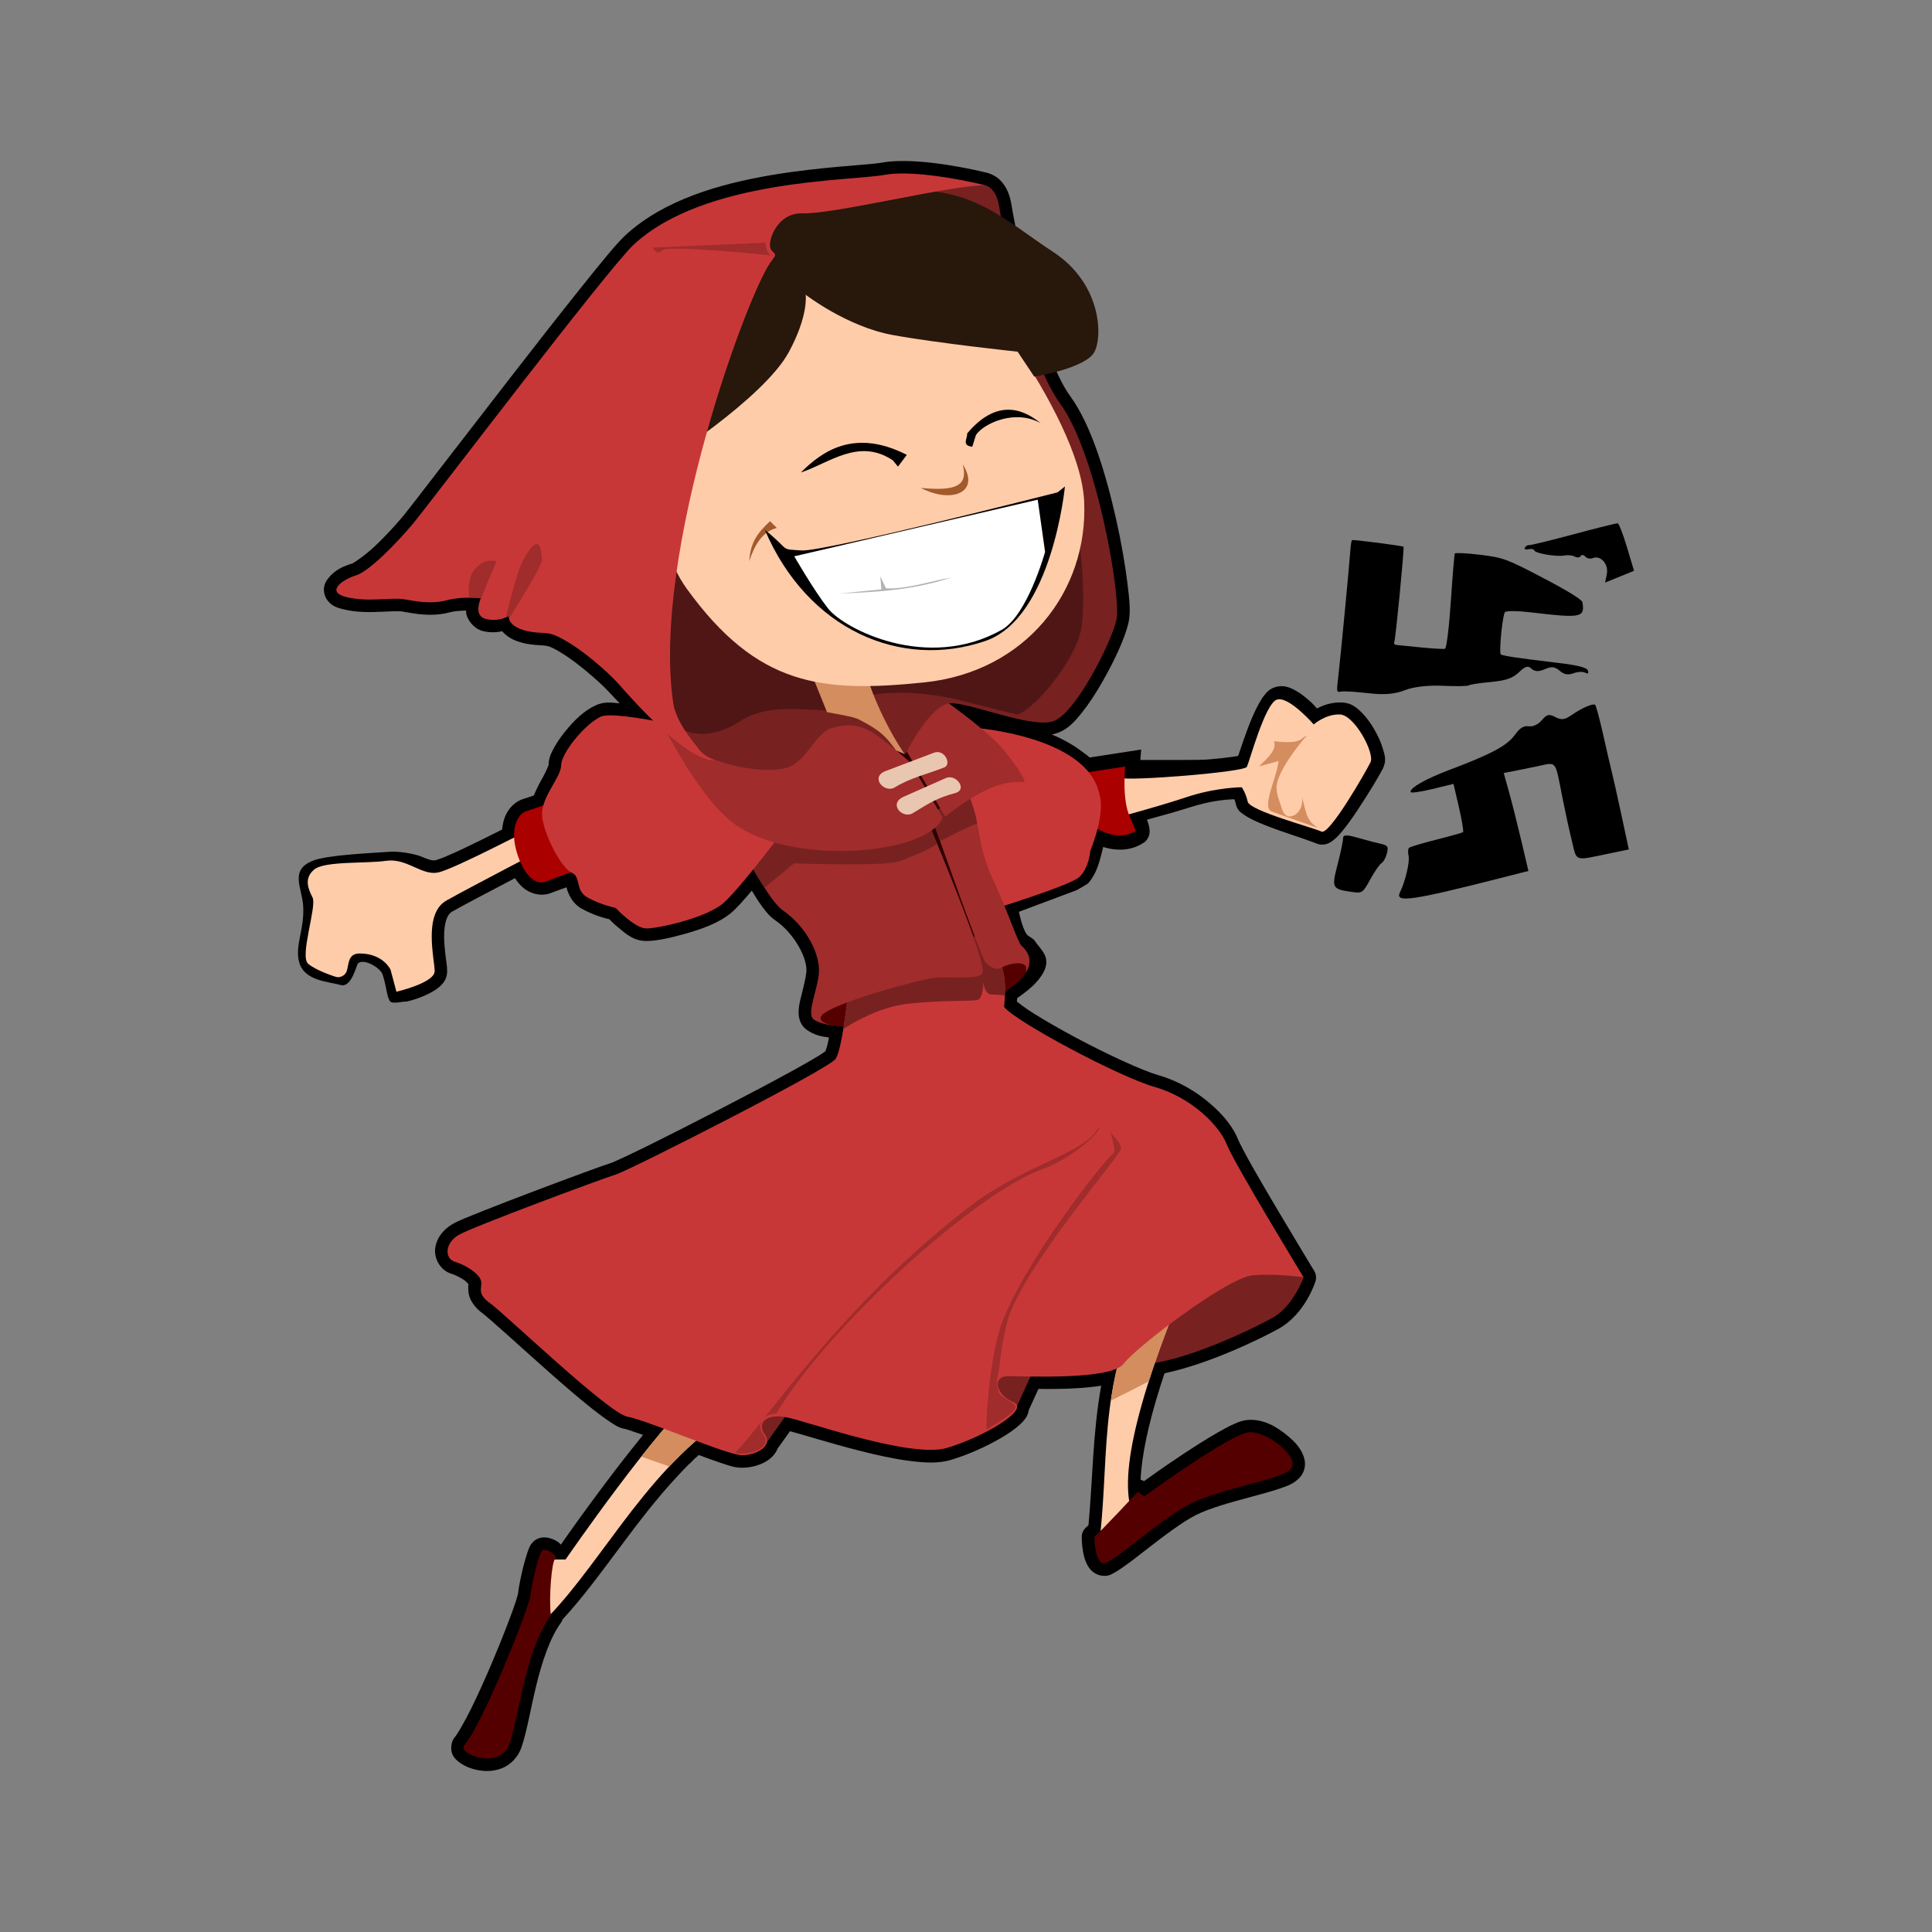 <svg:svg xmlns:dc="http://purl.org/dc/elements/1.1/" xmlns:ns1="http://sodipodi.sourceforge.net/DTD/sodipodi-0.dtd" xmlns:ns2="http://www.inkscape.org/namespaces/inkscape" xmlns:ns4="http://creativecommons.org/ns#" xmlns:rdf="http://www.w3.org/1999/02/22-rdf-syntax-ns#" xmlns:svg="http://www.w3.org/2000/svg" height="1075.494" id="svg5475" version="1.1" viewBox="-165.88 -89.624 1075.494 1075.494" width="1075.494" ns1:docname="_svgclean2.svg" ns2:version="0.48.3.1 r9886">
  <svg:rect x="-165.88" y="-89.624" width="1075.494" height="1075.494" fill="#808080" stroke="none"/>
  <ns1:namedview bordercolor="#666666" borderopacity="1.0" fit-margin-bottom="0" fit-margin-left="0" fit-margin-right="0" fit-margin-top="0" id="base" pagecolor="#ffffff" showgrid="false" ns2:current-layer="layer1" ns2:cx="416.55514" ns2:cy="437.62551" ns2:document-units="px" ns2:pageopacity="0.0" ns2:pageshadow="2" ns2:window-height="452" ns2:window-maximized="0" ns2:window-width="512" ns2:window-x="0" ns2:window-y="0" ns2:zoom="0.32518224" />
  <svg:g id="layer1" transform="translate(-91.601 -84.254)" ns2:groupmode="layer" ns2:label="Layer 1">
    <svg:g id="g3098">
      <svg:g id="g3053">
        <svg:path d="m427.84 77.938c-1.385-0.019-2.781-0.006-4.125 0.031-3.062 0.085-6.045 0.318-8.938 0.844-7.718 1.403-33.916 2.223-62.094 7.031-28.179 4.808-59.481 13.62-80.938 33.5-4.822 4.467-13.151 14.717-24.688 29.125-11.536 14.408-25.619 32.438-39.531 50.375-13.914 17.936-27.676 35.745-38.469 49.75-10.794 14.003-18.869 24.487-20.625 26.594-4.159 4.991-10.122 11.538-15.812 16.938-5.69 5.399-12.108 9.627-12.812 9.844-4.815 1.482-9.632 3.459-13.375 8.219-0.936 1.19-1.912 2.649-2.312 4.719-0.401 2.069 0.056 4.775 1.25 6.719 2.389 3.888 5.803 4.989 9.656 5.906 7.126 1.697 14.038 1.611 19.812 1.375 5.774-0.236 10.707-0.528 12.562-0.219 6.696 1.116 16.085 3.287 26.656 0.469 2.816-0.751 6.143-0.876 9.125-0.969 0.032 0.51-0.086 0.89 0 1.438 0.612 3.885 4.413 8.857 9.5 10.031 4.173 0.963 7.62 0.674 10.562 0.062 1.957 2.241 4.617 4.2 8.344 5.531 4.972 1.776 9.293 2.037 12.344 2.219 3.05 0.182 4.636 0.32 6.312 1.062 11.274 4.994 27.967 20.041 32.375 24.938 0.661 0.734 4.357 4.579 5.969 6.375-4.827-0.495-8.566-1.047-13.344 1.125-6.529 2.968-12.087 8.519-16.938 14.5-2.425 2.99-4.575 6.098-6.219 9.125-1.64 3.018-3.024 5.748-3.031 9.688-0.119 0.042-1.151 3.125-3.156 6.656-1.624 2.86-3.513 6.37-5.062 10.188-2.09 0.728-4.423 1.518-5.562 1.844-4.471 1.278-7.87 4.681-9.844 8.594-1.301 2.577-1.936 5.483-2.25 8.531-6.835 3.429-14.325 7.184-21.062 10.375-3.938 1.865-7.592 3.508-10.5 4.719-2.908 1.211-5.385 1.993-5.594 2.031-1.507 0.274-3.877-0.349-7.688-2.031-2.762-1.22-10.202-2.789-16.25-2.812-13.594 0.902-36.597 1.936-44.406 5.125-12.796 5.226-5.988 14.625-5.25 24.969 0.919 12.881-4.726 22.032-2.25 31.375 2.796 10.553 16.24 10.856 23.125 12.781 6.126 1.713 8.784-11.265 9.688-12.062 3.295-2.91 12.466 2.524 13.688 6.25 2.405 7.335 2.447 14.866 5.062 15.469 2.603 0.6 5.672-0.527 8.188-0.406 2.156-0.56 3.669-0.818 7.5-2.281 2.957-1.129 6.018-2.481 8.812-4.406 2.795-1.925 6.344-4.84 6.344-10.25 0-2.805-0.504-5.395-0.906-8.719-0.403-3.324-0.776-7.079-0.781-10.656-0.006-3.577 0.416-6.914 1.25-9.312s1.835-3.71 3.406-4.594c7.401-4.163 22.266-11.94 34.781-18.5 1.263 1.905 2.687 3.699 4.469 5.25 3.754 3.269 10.04 5.209 15.562 3 2.052-0.821 5.516-2.013 8.656-3.156 0.737 2.979 2.835 8.748 8.406 11.844 6.967 3.871 12.946 5.349 15.438 5.906 0.99 1.027 2.242 2.352 5.188 4.781 3.894 3.213 8.163 7.344 15.5 7.344 5.301 0 12.913-1.545 21.938-4.125 9.023-2.58 18.431-5.912 25.062-11.438 3.26-2.717 7.283-7.284 11.625-12.469 1.38 2.178 2.801 4.681 4.125 6.562 3 4.262 5.425 7.574 9.062 10.062 9.246 6.326 16.799 18.63 17.219 27.031 0.145 2.894-1.356 8.927-2.781 14.594-0.712 2.834-1.426 5.617-1.562 8.656-0.137 3.039 0.433 7.489 4.281 10.375 4.318 3.238 8.69 3.955 12.594 4.469-0.264 1.292-0.515 2.872-0.781 3.938-0.526 2.107-1.155 3.521-1.156 3.688-0.128 0.122-0.202 0.19-0.375 0.312-0.824 0.581-2.083 1.438-3.719 2.438-3.273 2-7.928 4.657-13.406 7.688-10.958 6.061-25.331 13.617-39.844 21.125-14.512 7.509-29.154 14.968-40.594 20.625-5.72 2.829-10.688 5.2-14.375 6.938-3.687 1.738-6.827 3.012-6.281 2.844-4.996 1.537-23.996 8.54-43.938 16.094-9.971 3.777-19.921 7.599-27.969 10.812-8.048 3.213-13.571 5.357-16.938 7.281-5.668 3.239-9.276 8.357-9.844 13.938-0.568 5.58 3.054 11.997 9 13.781 2.058 0.617 4.92 2.025 7.031 3.469 1.337 0.914 2.148 1.943 2.531 2.344-0.133 0.453-0.211 1.683-0.031 4.219 0.281 3.961 3.115 8.623 8.062 12.156 0.932 0.666 6.599 5.527 13.312 11.562 6.713 6.035 15.091 13.608 23.531 21.062 8.439 7.455 16.944 14.804 24.156 20.5 3.606 2.848 6.894 5.269 9.781 7.156 2.887 1.887 4.843 3.375 8.594 4 0.906 0.151 6.193 2.083 9.781 3.281-21.24 26.076-41.586 55.062-45.75 61.062-0.492-0.394-0.908-1.024-1.438-1.375-1.465-0.971-3.027-1.809-5.125-2.312-2.098-0.503-5.836-0.883-8.875 2.156-1.607 1.606-1.861 2.546-2.312 3.562-0.451 1.017-0.78 2.074-1.156 3.219-0.753 2.29-1.507 4.964-2.188 7.75-1.337 5.474-2.418 11.038-2.844 14.75-0.027-0.148-0.452 1.732-1.094 3.688-0.733 2.235-1.766 5.178-3.062 8.656-2.593 6.956-6.157 15.935-10 25.031-3.843 9.096-7.997 18.34-11.812 26.062-3.816 7.723-7.546 14.111-9.312 16.219-2.044 2.44-2.284 6.866-1.188 9.25 1.096 2.384 2.571 3.569 4.062 4.656 2.982 2.174 6.516 3.572 10.562 4.281 4.046 0.709 8.617 0.666 13.156-1.188 4.539-1.853 8.771-5.959 10.688-11.562 3.052-8.921 5.087-21.566 8.281-34.656s7.597-26.355 13.719-34.75c0.395-0.563 0.693-1.159 0.906-1.812 21.522-23.318 40.151-54.415 64.219-80.031 0.063-0.067 0.124-0.152 0.188-0.219 0-0.022 0-0.041 0-0.062 0.022 0 0.041 0 0.062 0 1.998-2.12 3.924-4.203 5.906-6.156-0.07 0.069 0.247-0.107 0.812-0.656 1.04-1.015 1.906-1.989 2.75-2.781 0.037-0.034 0.28-0.151 0.656-0.5 0.409-0.381 0.786-0.754 1.188-1.125 4.253 1.567 8.534 3.189 12.062 4.344 4.699 1.538 7.745 2.75 11.969 2.75 4.178 0 8.257-0.887 11.938-2.688 3.161-1.546 6.337-4.018 7.938-7.969l6.88-9.67c6.16 1.572 21.728 6.548 39 10.938 9.132 2.321 18.472 4.395 27.094 5.531 8.622 1.136 16.394 1.592 23.188-0.406 9.247-2.72 19.514-7.263 27.781-12.062 4.133-2.4 7.74-4.827 10.625-7.438 1.443-1.305 2.723-2.605 3.812-4.312 0.685-1.074 1.183-2.557 1.5-4.156l5.312-11.625c6.862 0.046 14.397 0.064 22.062-0.438 4.529-0.296 8.818-0.712 12.875-1.375-4.818 26.793-4.717 52.493-7.094 77.719-0.054 0.051-0.137 0.141-0.188 0.188-0.522 0.484-1.55 1.074-0.125 0.219-2.066 1.221-3.435 3.569-3.438 5.969 0 0-0.025 3.954 0.719 8.281 0.372 2.164 0.946 4.45 2.125 6.875 1.179 2.425 3.554 5.707 7.938 6.438 3.955 0.659 5.385-0.561 7.094-1.438 1.709-0.877 3.339-1.996 5.188-3.281 3.696-2.57 8.037-5.951 12.719-9.594 9.364-7.285 20.257-15.598 27.906-19.438 7.654-3.841 19.968-7.193 31-10.156 5.516-1.482 10.756-2.879 15.219-4.406 4.463-1.528 8.056-2.627 11.438-6.25 1.847-1.979 2.902-4.799 2.938-7.281s-0.665-4.617-1.562-6.438c-1.794-3.641-4.491-6.482-7.625-9.125-6.267-5.286-13.819-9.894-22.656-9.188-3.013 0.241-5.143 1.11-7.75 2.281-2.607 1.171-5.507 2.713-8.594 4.469-6.173 3.511-13.168 7.96-19.875 12.406-11.333 7.514-18.585 12.786-21.531 14.906-0.591-0.355-1.237-0.615-1.906-0.781 0.494-12.908 4.21-30.885 11.156-52.656 0.684-2.143 1.411-4.399 2.156-6.625 25.381-5.332 54.127-19.618 63.344-24.688 15.082-8.295 20.625-26.312 20.625-26.312 0.687-1.955 0.438-4.241-0.656-6 0 0-9.628-15.834-19.812-33-5.092-8.583-10.362-17.546-14.531-24.906-4.169-7.36-7.417-13.692-7.938-15.031-2.697-6.936-8.242-13.895-15.875-20.406-7.633-6.511-17.422-12.406-28.688-15.625-8.671-2.477-28.417-11.568-45.844-20.875-8.714-4.654-16.99-9.416-23.375-13.406-5.399-3.374-8.336-5.831-9.438-6.688 0.043-0.63 0.155-1.306 0.188-1.906 5.619-3.947 11.405-8.314 14.75-14.594 4.228-8.457-1.712-12.286-5-17.312-1.097-1.678-3.486-2.194-4.625-3.844-2.45-3.58-4.2-12.29-4.2-12.29l32.031-12c2.185-1.169 4.314-2.387 6.406-3.75 5.142-5.696 6.699-13.057 8.5-20.344 7.789 2.44 16.178 2.131 23.156-2.781 3.873-3.522 2.923-8.049 1.188-12.406 8.055-2.141 16.868-4.625 24-6.906 11.508-3.681 20.003-4.297 24.562-4.5 0.363 0.875 0.492 0.659 0.812 2.25 0.844 4.19 3.051 5.238 4.688 6.406 1.637 1.169 3.398 2.117 5.375 3.062 3.953 1.891 8.754 3.725 13.625 5.469 4.871 1.744 9.758 3.365 13.688 4.688 3.929 1.323 7.579 2.796 7.125 2.562 2.418 1.246 4.976 0.891 6.469 0.375 1.493-0.516 2.423-1.22 3.281-1.875 1.717-1.31 3.082-2.763 4.562-4.5 2.961-3.474 6.117-7.948 9.25-12.656 6.266-9.417 11.955-19.046 13.719-22.469 2.478-4.808 1.158-8.035 0.156-11.469-1.002-3.434-2.597-6.933-4.562-10.375-1.965-3.443-4.294-6.767-7.031-9.531-1.711-1.728-3.594-3.462-5.969-4.562-1.425-0.66-3.036-1.08-4.906-1.188-5.797-0.334-10.717 1.469-14.188 3.312-1.481-1.585-1.707-2.067-3.938-4.062-2.353-2.106-4.995-4.257-7.969-5.906-2.974-1.649-6.658-3.404-11.438-1.875-3.035 0.971-4.522 2.694-5.844 4.312-1.321 1.619-2.399 3.424-3.438 5.344-2.076 3.839-4.006 8.333-5.719 12.812-1.712 4.479-3.194 8.935-4.375 12.406-0.462 1.359-0.815 2.387-1.156 3.375-0.745 0.142-1.276 0.25-2.344 0.406-3.639 0.531-8.869 1.115-14.625 1.594-4.858 0.404-25.562 0.226-37.469 0.25 0.175-1.939 0.324-3.889 0.438-5.812l-2.5 0.406c-8.717 1.337-17.406 2.705-26.125 4.031-1.067-0.935-2.201-1.825-3.406-2.625-5.468-4.245-11.437-7.566-17.75-10.188 1.254-0.226 2.471-0.556 3.719-1.031 5.47-2.084 9.121-6.184 13.062-11.094 3.941-4.91 7.785-10.847 11.312-17 7.055-12.305 12.761-24.829 14.625-33.031 1.338-5.886 0.589-12.659-0.656-22.656-1.245-9.997-3.35-22.262-6.219-35-5.737-25.476-13.913-52.559-25.469-68.406-8.817-12.092-17.235-36.98-22.938-59.594-5.704-22.614-9.134-42.976-10.031-48.062-1.091-6.181-3.742-10.546-6.562-13.125-2.605-2.381-5.639-3.303-6.125-3.438v-0.062s-0.307-0.061-0.312-0.062c-0.507-0.13-24.943-6.37-45.719-6.656z" id="path5692" transform="translate(2.047 6.325)" ns1:nodetypes="sssccscccssscccsccccsccscccssscscsccccccccscccsscccsscsccccccccscccccsscccscccsccccsccscccccscsccccsccccccsccccccssssccccccccccccscccssccccccccccccscccsscsccsscsccccccccccccccccccccascccccccccccsscccscsscccccsssssssccsccccccscscsscccccccs" ns2:connector-curvature="0" />
        <svg:g id="g5679" transform="matrix(.896 .443 -.443 .896 323.28 -258)">
          <svg:path d="m506.88 514.66c5.732-0.819 60.378-33.471 60.378-36.746 0-3.275-6.551-36.028-1.638-40.94 4.913-4.913 24.564 3.275 24.564 3.275s3.275-8.188 10.645-11.464c7.369-3.275 27.022 10.645 27.022 16.376 0 5.732-2.456 46.674-7.369 46.674-4.913 0-40.94 7.369-44.216 3.275-3.275-4.094-6.551-5.732-6.551-5.732s-13.101 6.551-25.383 18.833-37.665 34.39-37.665 34.39z" id="path3916" style="fill:#ffccaa" ns1:nodetypes="csccsssscccc" ns2:connector-curvature="0" />
          <svg:path d="m574.4 458.48c14.876-5.407 12.271-7.728 15.054-11.001 0 0-5.931 21.627-2.895 31.845 1.331 4.479 5.506 7.577 8.685 11.001 6.422 6.918 12.823-4.501 6.369-11.58 6.278 6.642 7.959 11.273 16.212 12.159l-26.923 3.184c-6.581 0.778-5.911-17.852-9.264-26.923l-8.395 7.527c2.137-6.279 4.973-12.908 1.158-16.212z" id="path4252" style="fill:#d38d5f" ns2:connector-curvature="0" />
        </svg:g>
        <svg:path d="m525.4 425.39 26.687-4.063s-1.929 18.62 2.65 28.1c1.007 2.086 3.203 7.766 3.203 7.766-8.911 5.63-21.967 1.549-31.853-10.47z" id="path3904" style="fill:#aa0000" ns1:nodetypes="cccccc" ns2:connector-curvature="0" />
        <svg:path d="m468.11 399.77s62.356 4.474 69.481 36.471c3.887 11.271-4.913 31.934-4.913 31.934s-0.678 9.966-6.41 14.879c-5.732 4.913-52.146 19.117-52.146 19.117l-15.222-86.551z" id="path3902" style="fill:#c83737" ns1:nodetypes="cccsccc" ns2:connector-curvature="0" />
        <svg:path d="m240.19 866.28 0.125 0.062c-0.238 0.434-0.541 1.112-1.969 1.969 0.673-0.404 1.276-1.263 1.844-2.031z" id="path4667" ns2:connector-curvature="0" />
        <svg:path d="m395.49 566.17 85.402-17.08c8.029-4.547 15.692-9.323 17.659-17.659l-12.159-5.211-100.74 20.554-6.948 13.896c5.096 1.867 1.414 4.319 16.791 5.5z" id="path3918" style="fill:#550000" ns2:connector-curvature="0" />
        <svg:path d="m651.4 705.71s-5.79 16.212-17.37 22.58c-11.58 6.369-59.636 30.108-82.796 25.476-23.16-4.632-48.636 0-48.636 0l-10.681 23.536-121.33-5.009-20.691 29.016-17.523-20.331 133.75-111.17z" id="path3908" style="fill:#782121" ns2:connector-curvature="0" />
        <svg:path d="m384.5 399.42c2.316 0.579 54.426-2.895 54.426-2.895l17.37 50.951 21.423 81.639-29.528 1.737z" id="path3906" style="fill:#2b0000" ns2:connector-curvature="0" />
        <svg:path d="m227.46 453.35c-3.275 0.819-49.13 25.383-58.136 27.022-9.007 1.638-17.195-8.188-28.658-6.551-11.464 1.638-34.39 0-40.123 4.913-5.732 4.913-3.275 10.645-0.819 15.558s-7.369 32.753-2.456 36.848c4.913 4.094 15.424 7.279 15.424 7.279 2.25 0.75 5.034-0.769 5.854-2.748 1.534-3.701 0.445-10.263 7.381-10.263 13.127 0 17.195 9.007 17.195 9.007l3.275 12.282s21.288-4.913 21.288-11.463c0-6.551-6.551-31.934 6.551-39.304 13.101-7.369 55.68-29.478 55.68-29.478z" id="path3914" style="fill:#ffccaa" ns2:connector-curvature="0" />
        <svg:path d="m239.73 438.6s-14.739 5.732-20.471 7.369c-5.732 1.638-9.007 9.826-6.551 20.471s9.007 22.108 17.195 18.833c8.188-3.275 27.022-9.826 27.022-9.826z" id="path3900" style="fill:#aa0000" ns2:connector-curvature="0" />
        <svg:path d="m562.34 717.01c-26.286 49.001-18.478 94.593-25.383 141.66l21.288-17.195c-11.742-18.584-0.515-65.241 27.022-131.83z" id="path3910" style="fill:#ffccaa" ns2:connector-curvature="0" />
        <svg:path d="m315.07 769.41c-23.746 19.652-74.513 93.345-74.513 93.345h-12.282l-3.275 37.665c32.354-29.677 57.474-84.259 103.17-115.45z" id="path3912" style="fill:#ffccaa" ns2:connector-curvature="0" />
        <svg:path d="m315.09 769.43c-8.507 7.04-20.5 21.004-32.366 36.043l15.625 5.515c9.024-9.577 18.775-18.468 29.808-25.999l-13.068-15.547z" id="path4131" style="fill:#d38d5f" ns2:connector-curvature="0" />
        <svg:path d="m585.31 709.62-22.98 7.353c-10.482 19.54-15.452 38.549-18.186 57.315 6.24-3.056 13.716-6.883 21.074-10.702 5.133-16.09 11.883-34.121 20.09-53.968z" id="path4136" style="fill:#d38d5f" ns2:connector-curvature="0" />
        <svg:path d="m398.39 542.43s-3.474 35.898-7.527 41.688c-4.053 5.79-114.64 61.951-122.17 64.269-7.527 2.316-79.322 28.95-87.427 33.581-8.106 4.632-8.106 13.317-2.316 15.054s13.317 6.369 14.475 10.422c1.158 4.053-2.895 6.948 5.211 12.738 8.106 5.79 66.006 61.374 76.427 63.111 10.422 1.737 55.584 21.423 63.689 21.423 8.106 0 17.37-5.211 12.738-11.58-4.632-6.369 0.579-12.159 13.317-9.264 12.738 2.895 68.321 22.58 88.007 16.791 19.686-5.79 46.898-21.423 37.056-25.476-9.843-4.053-12.159-14.475-2.895-14.475 9.264 0 57.321 2.316 64.269-6.948 6.948-9.264 57.899-48.056 71.794-49.214 13.896-1.158 28.371 1.158 28.371 1.158s-38.793-63.689-42.846-74.111-19.686-26.055-39.951-31.845c-20.265-5.79-77.584-36.476-83.954-44.583 1.718-18.017-0.228-22.335-9.843-41.688z" id="path3896" style="fill:#c83737" ns2:connector-curvature="0" />
        <svg:path d="m474.82 513.46-76.431 28.95s-1.293 13.357-3.217 25.081c6.082-3.981 20.333-12.299 35.65-14.05 20.265-2.316 36.497-1.14 39.392-2.298 2.895-1.158 2.889-9.848 2.889-9.848s0.543 6.959 4.596 6.959c1.795 0 4.71 0.207 7.419 0.46 0.597-12.956-1.955-18.444-10.307-35.255z" id="path4115" style="fill:#782121" ns2:connector-curvature="0" />
        <svg:path d="m321.98 434.74s28.392 59.046 39.392 66.573c11.001 7.527 19.642 20.853 20.221 32.434 0.494 9.881-7.521 24.887-2.889 28.362 2.783 2.087 8.067 3.111 12.015 3.611-4.186-0.638-9.377-2.093-7.944-5.318 2.316-5.211 39.045-16.363 59.613-20.878 9.848-2.161 26.083 1.164 30.135-2.889 4.053-4.053-30.858-86.007-30.858-86.007l-119.69-15.883zm141.94 0.591-20.156 12.671s28.148 79.948 30.463 82.263c2.316 2.316 5.597 4.98 9.257 2.889 4.053-2.316 15.962-4.891 13.131 3.086 3.764-5.5 2.58-10.808-2.101-14.969-2.305-2.049-7.481-18.761-15.954-36.896-9.954-21.309-6.303-32.833-14.641-49.043zm-70.71 130.65c1.363 0.127 2.298 0.197 2.298 0.197s-0.923-0.061-2.298-0.197z" id="path3894" style="fill:#a02c2c" ns2:connector-curvature="0" />
        <svg:path d="m463.92 435.32-20.156 12.671s2.209 6.212 5.252 14.772c7.274-3.419 13.605-7.096 20.681-9.782-1.123-5.751-2.528-11.343-5.777-17.661zm-110.82 3.545-26.392 5.449c5.849 11.661 16.109 31.331 24.62 44.447l16.413-13.525s50.938 1.767 58.466-1.128c4.323-1.663 17.461-6.445 21.171-9.836-3.367-8.136-5.712-13.656-5.712-13.656z" id="path4120" style="fill:#782121" ns2:connector-curvature="0" />
        <svg:path d="m328.18 404.21s-58.955-14.739-67.962-10.645-22.108 20.471-22.108 27.022c0 6.551-10.645 17.195-10.645 27.022 0 9.826 10.645 30.297 16.376 32.753 5.732 2.456 1.638 9.826 9.007 13.92 7.369 4.094 15.558 5.732 15.558 5.732s10.645 11.464 17.195 11.464c6.551 0 32.753-5.732 42.579-13.92 9.826-8.188 43.398-53.224 43.398-53.224z" id="path3898" style="fill:#c83737" ns2:connector-curvature="0" />
        <svg:path d="m448.16 382.09-21.337 24.62 25.013 42.543c15.069-11.723 29.675-20.609 43.791-19.236 2.577 0.251-7.464-13.826-12.671-19.63-9.977-11.122-34.795-28.297-34.795-28.297zm-159.21 4.596s24.377 53.245 48.058 68.344c34.201 21.809 105.74 14.61 113.51-5.252l-17.99-30.66-26.06-22.59-117.52-9.85z" id="path3886" style="fill:#a02c2c" ns2:connector-curvature="0" />
        <svg:path d="m258.28 346.16s45.161 60.794 53.268 66.006c8.106 5.211 35.028 14.396 52.109 9.843 11.044-2.944 16.646-20.988 26.055-22.291 20.06-5.867 26.824 9.537 39.951 14.764 0 0 13.896-27.791 24.896-28.371 11.001-0.579 45.741 14.475 57.899 9.843 12.159-4.632 31.845-43.424 34.74-56.161 2.895-12.738-11.001-92.639-31.266-120.43s-32.423-100.74-34.161-110.59c-1.737-9.843-7.527-11.001-7.527-11.001-19.25-1.629-125.65 12.17-125.65 12.17z" id="path3876" style="fill:#782121" ns2:connector-curvature="0" />
        <svg:path d="m443.24 246.58-39.72 136.36c17.595-4.258 34.381-3.002 51.997 0.394l35.988 9.025c6.96 0 34.148-29.495 36.474-49.989 2.919-25.74-3.294-71.237-10.664-85.568-7.369-14.329-74.074-10.225-74.074-10.225zm-152.32 16.807s-9.436 108.51-1.247 122.84c8.188 14.329 25.858 24.133 47.482 10.203 12.624-8.133 25.791-7.77 49.947-6.132l-0.394-37.226z" id="path4146" style="fill:#501616" ns2:connector-curvature="0" />
        <svg:path d="m405.34 361.21-30.135 2.889 10.898 26.984c7.327 1.351 14.891 2.597 17.637 3.993 11.947 6.074 15.297 9.681 20.796 17.286l4.662 2.001c-9.589-14.501-18.376-32.331-23.858-53.151z" id="path3868" style="fill:#d38d5f" ns2:connector-curvature="0" />
        <svg:path d="m455.13 138.3s71.794 85.692 74.111 135.48c2.316 49.793-32.423 94.954-89.164 100.74-56.741 5.79-92.639 2.316-132.01-52.109-39.371-54.426-5.79-192.23-5.79-192.23z" id="path3067" style="fill:#ffccaa" ns2:connector-curvature="0" />
        <svg:path d="m293.01 253.22s57.676-36.505 71.794-62.531c11.167-20.585 9.405-31.99 9.405-31.99s23.032 17.801 48.508 22.433c25.476 4.632 69.479 9.264 69.479 9.264l9.264 13.896s28.95-4.632 33.581-13.896c4.632-9.264 3.474-38.213-23.16-55.584-26.633-17.37-45.237-37.512-87.187-33.839-60.449 5.293-89.984 29.207-89.984 29.207z" id="path3837" style="fill:#28170b" ns2:connector-curvature="0" />
        <svg:path d="m371.56 257.65c11.815-11.871 29.816-24.662 58.955-9.826l-4.913 6.551-2.853-3.474c-18.934-12.722-35.419 1.527-51.188 6.75z" id="path3839" ns2:connector-curvature="0" />
        <svg:path d="m466.96 243.32c-6.176-0.716-2.544-4.702-2.866-7.369 18.49-22.091 34.27-11.056 40.94-5.732-13.912-7.971-31.57-0.067-36.028 6.551z" id="path3841" ns2:connector-curvature="0" />
        <svg:path d="m354.4 284.77 3.764 3.764c-8.587 2.029-12.935 10.851-15.343 18.528 0.542-10.517 4.814-16.092 11.58-22.291z" id="path3870" style="fill:#a05a2c" ns2:connector-curvature="0" />
        <svg:path d="m351.5 289.59c14.739 11.873 7.779 10.645 20.471 11.463 12.692 0.819 142.47-32.343 142.47-32.343l4.094-3.275s-7.012 73.166-44.216 85.975c-47.01 16.187-99.076-6.141-122.82-61.821z" id="path3843" ns2:connector-curvature="0" />
        <svg:path d="m367.88 304.31 135.51-31.524 4.094 29.068s-9.733 35.268-24.156 43.398c-41.365 23.32-87.614-0.409-96.62-11.873-8.066-10.266-18.833-29.068-18.833-29.068z" id="path3845" style="fill:#ffffff" ns2:connector-curvature="0" />
        <svg:path d="m438.31 266.24c17.371 9.035 33.341 2.353 23.337-13.101 3.128 11.935-3.709 14.999-23.337 13.101z" id="path3866" style="fill:#a05a2c" ns2:connector-curvature="0" />
        <svg:path d="m393.18 325.03 23.16-2.316-0.579-7.237 3.184 6.658c11.524 0.512 24.268-3.853 36.476-6.079-22.591 7.636-45.827 8.287-62.241 8.974z" id="path3872" style="fill:#b3b3b3" ns2:connector-curvature="0" />
        <svg:path d="m474.23 97.773s-37.056-9.264-56.161-5.79c-19.107 3.474-100.17 2.316-139.54 38.793-14.271 13.222-114.06 144.75-122.75 155.17-8.685 10.422-24.318 26.633-31.845 28.95-7.527 2.316-17.37 9.264-5.211 12.159 12.159 2.895 24.896 0 31.845 1.158 6.948 1.158 15.054 2.895 23.738 0.579 8.685-2.316 19.107-1.158 19.107-1.158s-4.632 9.843 2.895 11.58c7.527 1.737 12.738-1.737 12.738-1.737s-1.158 4.632 6.948 7.527 13.188 0.852 19.107 3.474c13.341 5.909 29.528 20.844 34.74 26.633 5.211 5.79 36.415 42.268 53.268 42.846 1.957 0.067-4.52-1.486-7.702-5.474-5.112-6.409-13.44-16.479-14.92-26.511-12.287-83.292 42.442-231.41 55.046-246.52 4.482-5.372-1.737-2.895-1.158-9.264 0.579-6.369 6.442-17.189 17.949-16.791 17.554 0.607 83.389-15.885 101.9-15.633z" id="path3874" style="fill:#c83737" ns2:connector-curvature="0" />
        <svg:path d="m418.64 423.87c-8.785 3.327-0.615 12.672 5.322 9.007 8.592-5.304 18.275-7.404 27.431-11.054 4.248-1.694 0.125-10.407-5.732-8.188z" id="path3888" style="fill:#e9c6af" ns2:connector-curvature="0" />
        <svg:path d="m428.68 438.2c-8.587 3.808-0.615 12.672 5.322 9.007 8.592-5.304 13.796-8.579 23.337-11.054 7.319-1.898 0.607-10.932-5.118-8.393z" id="path3890" style="fill:#e9c6af" ns2:connector-curvature="0" />
        <svg:path d="m232.38 893.87c-1.228-9.416 0.409-30.297 2.456-31.524 2.047-1.228-5.322-6.551-7.369-4.503-2.047 2.047-5.896 19.458-6.551 25.383-0.692 6.272-25.978 70.136-36.848 83.11-3.718 4.438 20.061 14.329 25.383-1.228 5.322-15.558 8.598-51.585 22.927-71.237z" id="path3920" style="fill:#550000" ns2:connector-curvature="0" />
        <svg:path d="m534.93 850.06c2.047-1.228 24.156-24.973 24.156-24.973l3.685 2.456s47.901-34.799 58.136-35.619c10.235-0.819 29.068 14.329 23.337 20.471-5.732 6.141-38.129 10.433-55.68 19.242-17.557 8.813-43.806 33.98-48.72 33.163-4.913-0.819-4.913-14.739-4.913-14.739z" id="path3922" style="fill:#550000" ns2:connector-curvature="0" />
        <svg:path d="m224.48 297.46c-2.906 0.001-7.006 7.912-8.075 10.111-2.789 5.734-6.939 21.919-9.126 30.791 1.123-0.471 1.773-0.919 1.773-0.919s-0.091 0.596 0.066 1.444c6.111-9.815 18.474-29.373 18.317-32.892-0.281-6.333-1.432-8.535-2.954-8.535zm-26.196 9.323c-2.252 0.205-5.209 1.255-8.075 4.53-3.941 4.503-3.803 11.832-3.348 16.019 3.821-0.013 6.565 0.328 6.565 0.328s-0.318 0.657-0.657 1.707l0.328-0.066c3.115-8.64 5.177-13.332 8.994-22.125 0 0-1.556-0.599-3.808-0.394z" id="path4107" style="fill:#a02c2c" ns2:connector-curvature="0" />
        <svg:path d="m537.09 622.47c3.474-0.579-11.717 16.044-31.906 23.335-36.423 13.154-118.95 87.692-147.32 135.75 0 0-7.217-0.26-8.939 6.185-0.699 5.422 5.002 6.183 2.213 11.167-3 5.362-17.996 5.958-15.633 3.746 13.08-12.244 59.537-83.368 131.91-137.8 29.511-22.196 62.701-28.392 69.678-42.377z" id="path4127" style="fill:#a02c2c" ns2:connector-curvature="0" />
        <svg:path d="m481.77 757.52s2.317-22.654 6.658-33.003c14.112-33.64 61.664-87.139 61.374-90.612-0.289-3.474-6.079-8.974-6.079-8.974s3.764 10.711 1.737 11.869c-4.183 2.39-48.674 58.962-61.951 94.087-7.065 18.689-9.553 60.216-8.395 59.346 1.158-0.868 18.047-9.932 15.633-13.027-2.33-2.987-8.249-5.004-9.119-7.527-1.448-4.198-1.013-7.382 0.145-12.159z" id="path4129" style="fill:#a02c2c" ns2:connector-curvature="0" />
        <svg:path d="m289.02 132.46 62.813-2.734c0.378 4.108 1.753 6.972 3.889 7.165 0 0-58.546-6.141-61.411-2.866-2.866 3.275-5.29-1.565-5.29-1.565z" id="path4568" style="fill:#a02c2c" ns2:connector-curvature="0" />
      </svg:g>
      <svg:path d="m831.41 299.25 3.93 13.129-8.048 3.276-8.048 3.276 0.961-4.844c1.071-5.398-3.509-10.548-7.813-8.784-1.416 0.58-3.316 0.2-4.223-0.845-0.907-1.044-2.035-1.175-2.506-0.291-0.471 0.884-1.949 1.026-3.284 0.315-1.335-0.711-3.91-0.997-5.721-0.635-4.32 0.862-16.304-1.123-16.811-2.784-0.218-0.714-1.661-1.037-3.207-0.718-1.844 0.38-2.534 0.061-2.007-0.93 0.442-0.83 1.489-1.424 2.326-1.32 0.837 0.104 11.995-2.625 24.795-6.064 12.8-3.439 23.825-6.176 24.499-6.081 0.674 0.095 2.994 6.08 5.156 13.301zm-24.79 30.629c1.418 8.563-0.676 8.976-28.598 5.644-7.107-0.848-13.626-0.931-14.487-0.183-1.238 1.075-3.257 19.8-2.52 23.366 0.182 0.88 7.322 1.979 32.335 4.979 10.963 1.315 15.796 2.567 16.302 4.225 0.506 1.658 0.054 2.002-1.525 1.161-1.234-0.657-4.159-0.505-6.5 0.339-3.095 1.116-5.198 0.731-7.713-1.411-2.694-2.294-4.516-2.479-8.247-0.835-3.287 1.448-5.591 1.371-7.343-0.245-2.066-1.906-3.424-1.523-7.116 2.005-3.41 3.259-7.361 4.612-15.637 5.357-6.091 0.548-11.571 1.388-12.178 1.865-0.607 0.478-7.114 0.591-14.461 0.251-8.346-0.386-16.308 0.539-21.22 2.464-5.558 2.179-11.456 2.668-20.123 1.671-6.743-0.776-13.437-1.211-14.874-0.965-3.105 0.53-3.058 0.722-2.015-8.157 1.208-10.292 6.221-62.768 6.672-69.86 0.213-3.346 0.674-6.16 1.023-6.253 1.242-0.329 28.483 3.203 28.638 3.713 0.429 1.407-4.451 51.683-5.143 52.983-0.44 0.827 0.2 1.594 1.423 1.704 1.223 0.111 7.401 0.72 13.729 1.354 6.328 0.634 12.204 0.96 13.058 0.725 0.854-0.235 2.319-12.049 3.257-26.251 0.938-14.203 1.939-26.247 2.226-26.764 0.286-0.516 6.622-0.203 14.079 0.696 12.76 1.538 14.828 2.3 35.074 12.914 13.962 7.32 21.645 12.063 21.884 13.509zm11.588 73.925c2.025 9.025 4.188 18.358 4.807 20.738 0.619 2.381 2.993 13.018 5.276 23.639l4.15 19.31-11.005 2.281c-19.709 4.084-17.809 4.727-20.691-6.995-1.412-5.742-3.768-16.533-5.236-23.981-4.252-21.578-2.937-19.934-14.071-17.584-5.397 1.139-11.797 2.441-14.223 2.894l-4.41 0.824 2.927 10.506c1.61 5.778 4.704 18.051 6.875 27.273l3.948 16.766-13.967 3.557c-51.603 13.139-60.622 14.42-57.486 8.157 2.88-5.752 5.504-16.853 4.741-20.055-0.474-1.987-0.332-4.051 0.314-4.586 0.646-0.535 7.478-2.568 15.182-4.518 7.704-1.95 14.365-3.82 14.802-4.156 0.437-0.336-0.576-6.519-2.251-13.741l-3.046-13.13-11.756 2.861c-6.466 1.573-11.916 2.336-12.112 1.695-0.672-2.203 8.338-7.351 21.609-12.345 23.014-8.661 32.103-13.501 36.282-19.324 2.906-4.048 4.938-5.327 7.873-4.955 2.428 0.307 5.248-1.016 7.3-3.424 2.79-3.276 4.039-3.555 7.548-1.686 3.285 1.749 5.278 1.485 9.111-1.209 5.269-3.704 11.521-6.451 12.95-5.69 0.484 0.258 2.536 7.853 4.561 16.878zm-120.43 65.87c-0.59 2.375-1.943 4.827-3.008 5.447-1.065 0.621-3.877 4.673-6.25 9.006-4.197 7.663-4.48 7.853-10.376 7.004-10.928-1.573-11.223-2.139-7.872-15.071 1.693-6.533 3.08-13.125 3.082-14.648 0.003-2.188 1.762-2.266 8.374-0.376 4.603 1.316 10.339 2.826 12.746 3.356 3.786 0.833 4.232 1.546 3.305 5.281z" id="path2854" ns2:connector-curvature="0" />
    </svg:g>
  </svg:g>
</svg:svg>